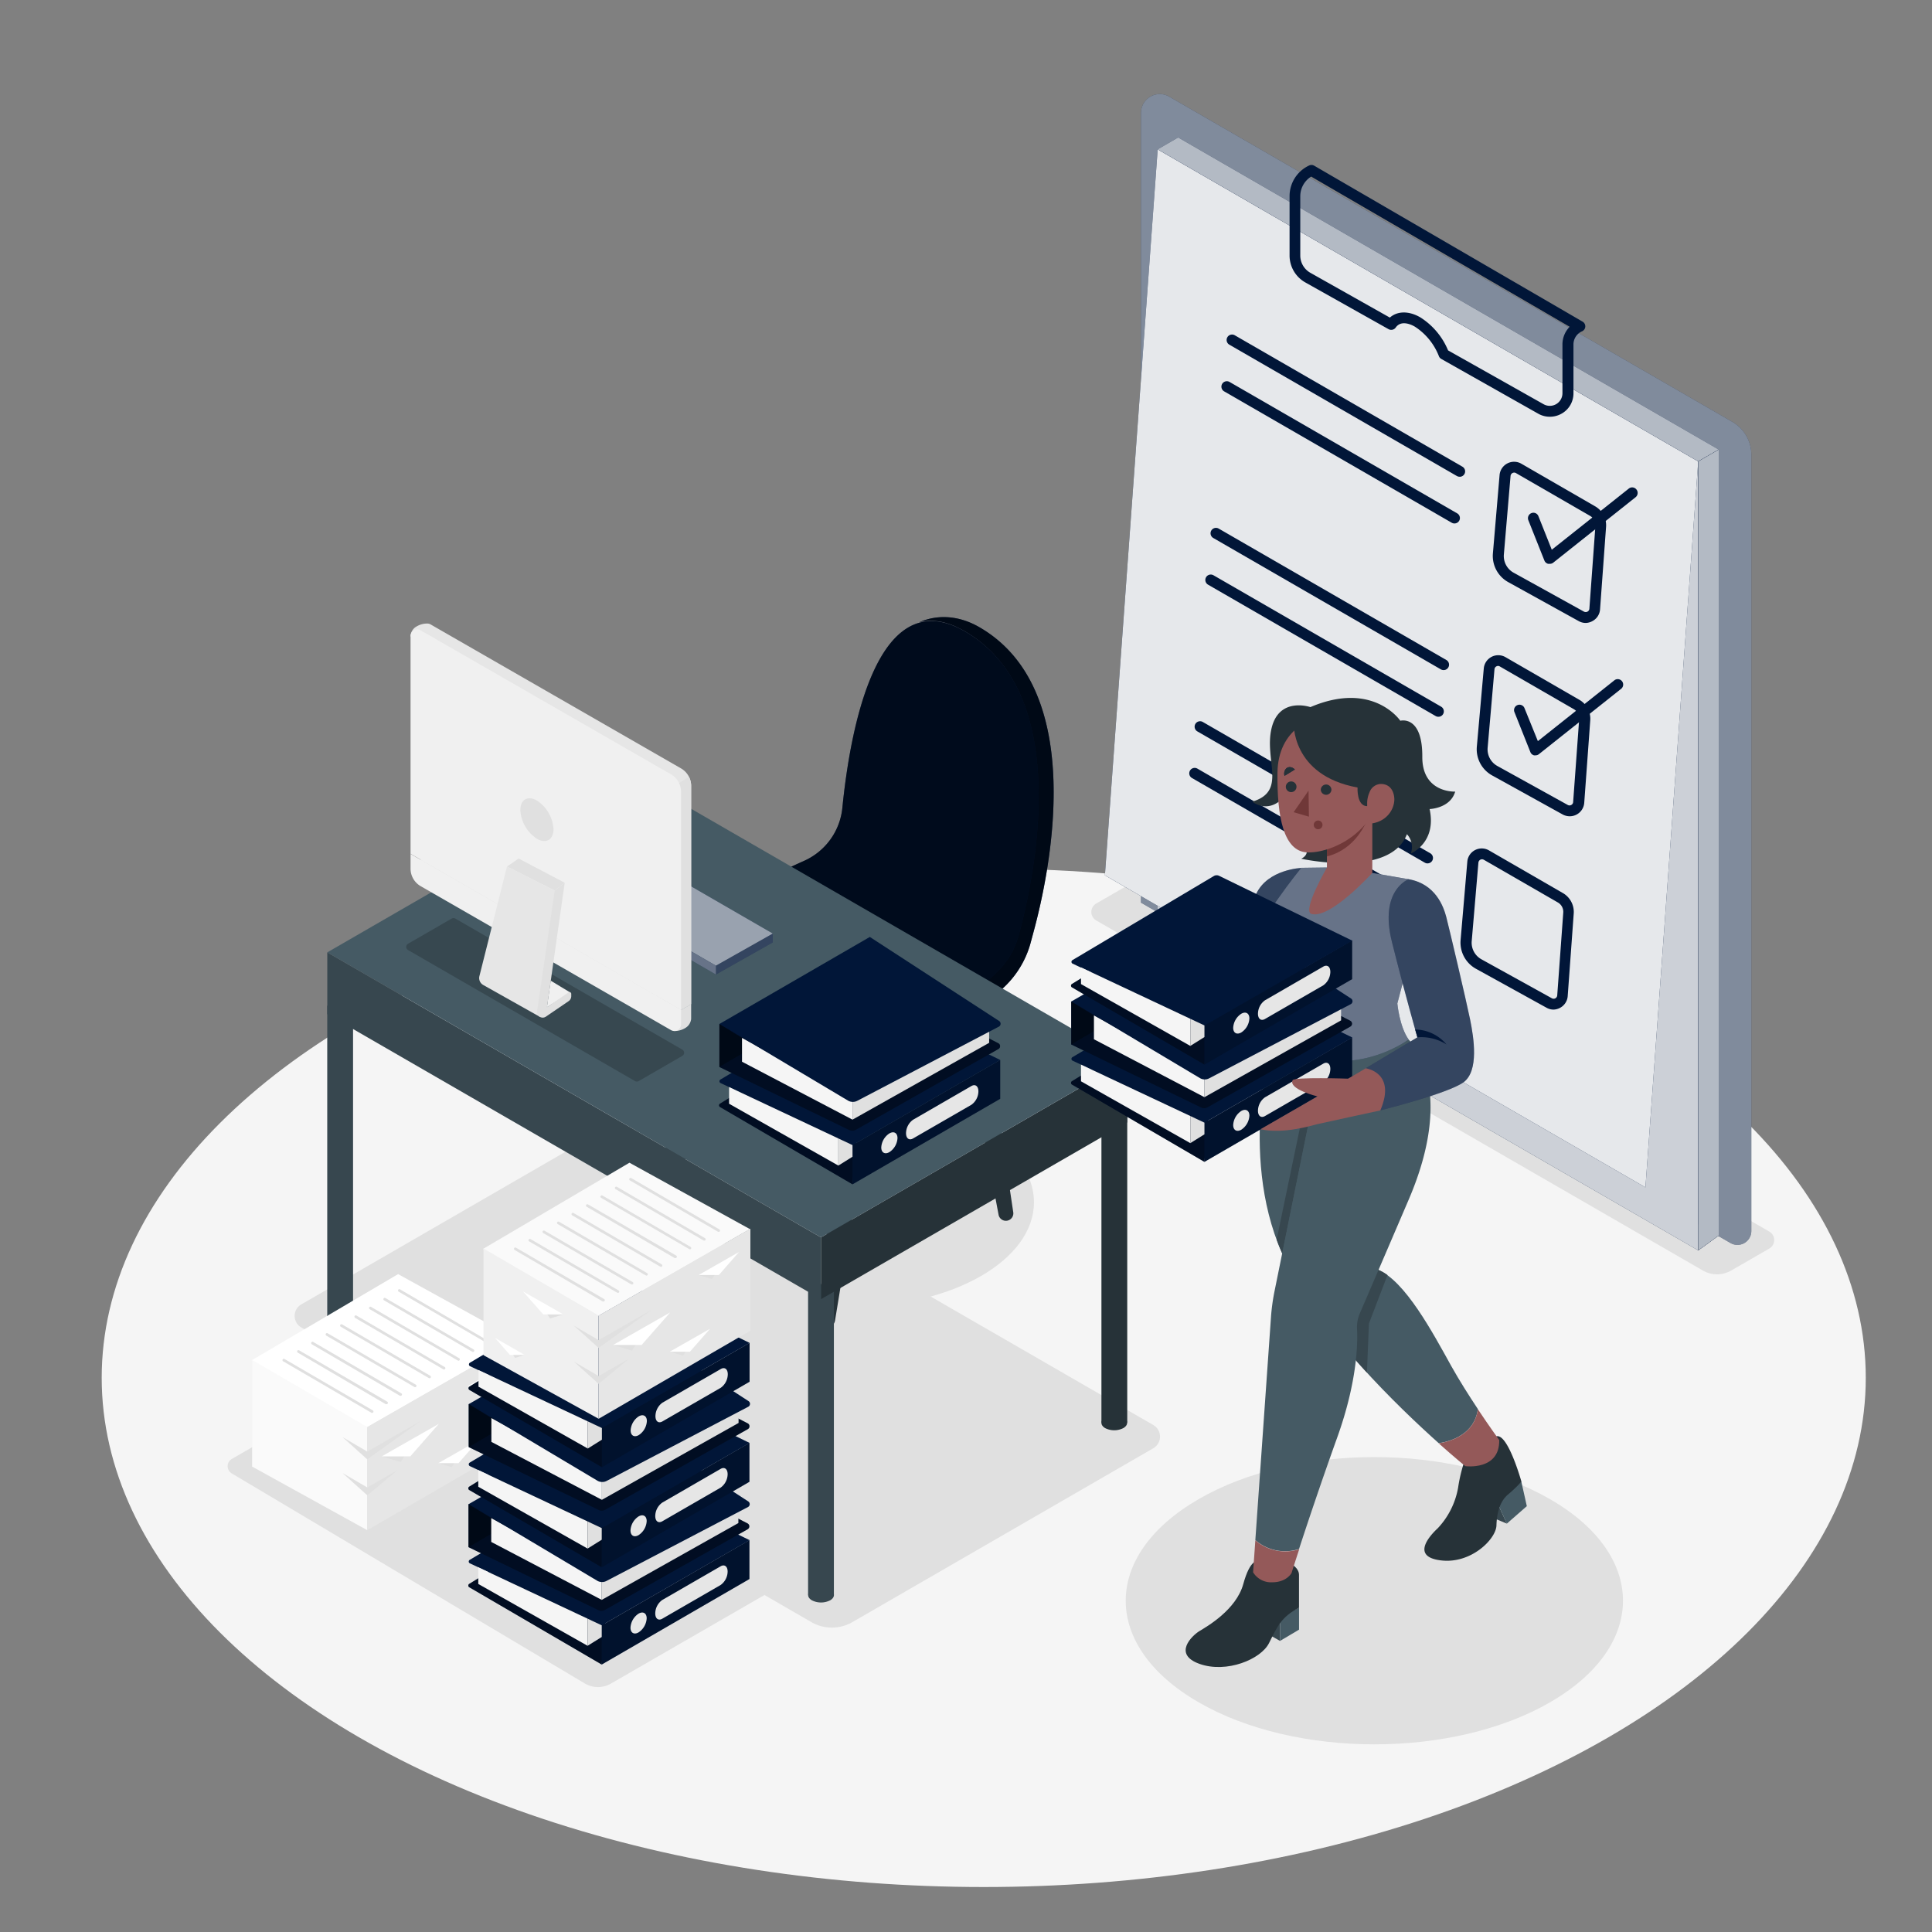 <svg xmlns="http://www.w3.org/2000/svg" viewBox="0 0 500 500"><rect x="0" y="0" width="500" height="500" fill="#808080" stroke="none"/><g id="freepik--Floor--inject-5"><ellipse cx="254.59" cy="356.57" rx="228.27" ry="131.79" style="fill:#f5f5f5"></ellipse></g><g id="freepik--Shadows--inject-5"><ellipse cx="220.85" cy="311.14" rx="46.74" ry="26.99" style="fill:#e0e0e0"></ellipse><path d="M401.18,388c25.13,14.51,25.13,38,0,52.54s-65.88,14.52-91,0-25.13-38,0-52.55S376.05,373.47,401.18,388Z" style="fill:#e0e0e0"></path><path d="M166.48,292.61l132,76.19a3.46,3.46,0,0,1,0,6l-77.88,45a10.61,10.61,0,0,1-10.62,0L78,343.56a3.45,3.45,0,0,1,0-6l77.89-45A10.59,10.59,0,0,1,166.48,292.61Z" style="fill:#e0e0e0"></path><path d="M115.61,349.3l91.48,54.39a2.18,2.18,0,0,1,0,3.76l-49,28.27a6.68,6.68,0,0,1-6.67,0L60,381.33a2.17,2.17,0,0,1,0-3.76l49-28.27A6.68,6.68,0,0,1,115.61,349.3Z" style="fill:#e0e0e0"></path><path d="M283.7,238.21l157,90.6a7.33,7.33,0,0,0,7.33,0l9.86-5.69a2.53,2.53,0,0,0,0-4.39L301,228.19a7.49,7.49,0,0,0-7.52,0l-9.76,5.63A2.53,2.53,0,0,0,283.7,238.21Z" style="fill:#e0e0e0"></path></g><g id="freepik--Tasks--inject-5"><path d="M295.29,233.61l152.56,88.08a3.59,3.59,0,0,0,5.39-3.1V117.65a9.79,9.79,0,0,0-4.89-8.46L302.58,25a4.86,4.86,0,0,0-7.29,4.21Z" style="fill:#011638"></path><path d="M295.29,233.61l152.56,88.08a3.59,3.59,0,0,0,5.39-3.1V117.65a9.79,9.79,0,0,0-4.89-8.46L302.58,25a4.86,4.86,0,0,0-7.29,4.21Z" style="fill:#fff;opacity:0.5"></path><polygon points="299.61 242.84 439.5 323.6 439.5 119.41 299.61 38.65 299.61 242.84" style="fill:#011638"></polygon><polygon points="299.61 242.84 439.5 323.6 439.5 119.41 299.61 38.65 299.61 242.84" style="fill:#fff;opacity:0.8"></polygon><polygon points="285.95 226.53 425.84 307.29 439.5 119.41 299.61 38.65 285.95 226.53" style="fill:#011638"></polygon><polygon points="285.95 226.53 425.84 307.29 439.5 119.41 299.61 38.65 285.95 226.53" style="fill:#fff;opacity:0.9"></polygon><polygon points="299.61 38.65 439.5 119.41 444.8 116.35 304.91 35.58 299.61 38.65" style="fill:#011638"></polygon><polygon points="299.61 38.65 439.5 119.41 444.8 116.35 304.91 35.58 299.61 38.65" style="fill:#fff;opacity:0.7"></polygon><polygon points="444.8 116.35 444.8 319.76 439.5 323.6 439.5 119.41 444.8 116.35" style="fill:#011638"></polygon><polygon points="444.8 116.35 444.8 319.76 439.5 323.6 439.5 119.41 444.8 116.35" style="fill:#011638"></polygon><polygon points="444.8 116.35 444.8 319.76 439.5 323.6 439.5 119.41 444.8 116.35" style="fill:#fff;opacity:0.7"></polygon><path d="M401,145.91a1.5,1.5,0,0,1-.37,0,1.41,1.41,0,0,1-.94-.84l-4.16-10.45a1.41,1.41,0,0,1,.79-1.82,1.39,1.39,0,0,1,1.82.78l3.46,8.69,19.91-15.81a1.4,1.4,0,0,1,2,.22,1.42,1.42,0,0,1-.22,2l-21.39,17A1.39,1.39,0,0,1,401,145.91Z" style="fill:#011638"></path><path d="M377.75,123.38a1.46,1.46,0,0,1-.7-.18l-58.9-34a1.4,1.4,0,0,1,1.41-2.43l58.9,34a1.4,1.4,0,0,1-.71,2.62Z" style="fill:#011638"></path><path d="M376.4,135.47a1.37,1.37,0,0,1-.7-.19l-58.9-34a1.4,1.4,0,0,1,1.41-2.43l58.9,34a1.4,1.4,0,0,1-.71,2.62Z" style="fill:#011638"></path><path d="M410.39,161.22a3.7,3.7,0,0,1-1.82-.48l-18.21-10.07a7.75,7.75,0,0,1-4-7.43l1.73-20.31a3.77,3.77,0,0,1,5.62-2.93l19.15,11.06a5.65,5.65,0,0,1,2.79,5.26l-1.56,21.41a3.72,3.72,0,0,1-1.95,3A3.81,3.81,0,0,1,410.39,161.22Zm-18.51-38.91a.95.95,0,0,0-.95.86l-1.73,20.31a4.92,4.92,0,0,0,2.52,4.73l18.21,10.08a1,1,0,0,0,.91,0,.94.94,0,0,0,.49-.76l1.56-21.41a2.82,2.82,0,0,0-1.39-2.62h0l-19.16-11.06A.85.85,0,0,0,391.88,122.31Z" style="fill:#011638"></path><path d="M373.59,173.42a1.39,1.39,0,0,1-.7-.19l-58.9-34a1.4,1.4,0,0,1,1.41-2.43l58.9,34a1.4,1.4,0,0,1-.71,2.62Z" style="fill:#011638"></path><path d="M372.24,185.5a1.39,1.39,0,0,1-.7-.19l-58.9-34a1.4,1.4,0,0,1,1.41-2.43l58.9,34a1.4,1.4,0,0,1-.71,2.62Z" style="fill:#011638"></path><path d="M406.23,211.25a3.83,3.83,0,0,1-1.82-.47L386.2,200.7a7.74,7.74,0,0,1-4-7.43L384,173a3.76,3.76,0,0,1,5.62-2.93l19.15,11.06h0a5.63,5.63,0,0,1,2.79,5.25L410,207.77a3.76,3.76,0,0,1-3.74,3.48Zm-18.51-38.91a1,1,0,0,0-.44.11.93.93,0,0,0-.51.76L385,193.51a4.92,4.92,0,0,0,2.52,4.73l18.21,10.08a.91.91,0,0,0,.91,0,.9.9,0,0,0,.49-.76l1.56-21.41a2.82,2.82,0,0,0-1.39-2.62l-19.16-11.06A.85.85,0,0,0,387.72,172.34Z" style="fill:#011638"></path><path d="M397.37,195.48a1.57,1.57,0,0,1-.37,0,1.41,1.41,0,0,1-.94-.84l-4.16-10.44a1.4,1.4,0,0,1,2.61-1L398,191.8,417.88,176a1.41,1.41,0,0,1,1.75,2.2l-21.39,17A1.4,1.4,0,0,1,397.37,195.48Z" style="fill:#011638"></path><path d="M369.44,223.45a1.37,1.37,0,0,1-.7-.19l-58.91-34a1.41,1.41,0,0,1,1.41-2.44l58.9,34a1.4,1.4,0,0,1-.7,2.62Z" style="fill:#011638"></path><path d="M368.09,235.54a1.43,1.43,0,0,1-.71-.19l-58.9-34a1.4,1.4,0,1,1,1.41-2.43l58.9,34a1.41,1.41,0,0,1-.7,2.63Z" style="fill:#011638"></path><path d="M402.07,261.28a3.65,3.65,0,0,1-1.81-.47L382,250.73a7.75,7.75,0,0,1-4-7.43l1.74-20.3a3.72,3.72,0,0,1,2-3,3.76,3.76,0,0,1,3.61.08l19.15,11.06h0a5.64,5.64,0,0,1,2.78,5.26l-1.56,21.41a3.74,3.74,0,0,1-1.95,3A3.8,3.8,0,0,1,402.07,261.28Zm-18.51-38.9a1,1,0,0,0-.44.1,1,1,0,0,0-.51.76l-1.73,20.3a4.91,4.91,0,0,0,2.52,4.73l18.22,10.08a.93.93,0,0,0,1.39-.75l1.56-21.42a2.8,2.8,0,0,0-1.39-2.62L384,222.5A1,1,0,0,0,383.56,222.38Z" style="fill:#011638"></path><path d="M401.09,107.85a6,6,0,0,1-3-.79L373,92.89a1.39,1.39,0,0,1-.61-.7,16,16,0,0,0-6.19-7.63c-1-.6-3.62-1.79-5,.22a1.42,1.42,0,0,1-1.84.41L337.74,73.05a8,8,0,0,1-4-6.92V50.75a8.74,8.74,0,0,1,5.08-7.93,1.4,1.4,0,0,1,1.29.06l69.46,40.36a1.4,1.4,0,0,1-.14,2.5,3.71,3.71,0,0,0-2.22,3.4v12.62a6,6,0,0,1-3,5.25A6.09,6.09,0,0,1,401.09,107.85ZM374.76,90.68l24.72,13.93a3.27,3.27,0,0,0,4.88-2.85V89.14a6.51,6.51,0,0,1,1.87-4.57L339.33,45.7a6,6,0,0,0-2.82,5V66.13a5.14,5.14,0,0,0,2.61,4.47l20.57,11.59c1.95-1.72,4.9-1.78,7.88-.06A18.44,18.44,0,0,1,374.76,90.68Z" style="fill:#011638"></path></g><g id="freepik--Chair--inject-5"><path d="M228.11,268.36l-12,73.38a2.29,2.29,0,0,1-2.26,1.92h0a2.29,2.29,0,0,1-2.28-2.54l8.44-75.7Z" style="fill:#263238"></path><path d="M186.6,243.68l-12,73.38a2.28,2.28,0,0,1-2.25,1.92h0a2.29,2.29,0,0,1-2.28-2.54l8.44-75.71Z" style="fill:#263238"></path><path d="M246.57,251.2l11.87,63.24a1.93,1.93,0,0,0,3.8-.64l-8.76-58.61Z" style="fill:#263238"></path><path d="M204.59,227.61l11.8,62.85a1.92,1.92,0,0,0,1.9,1.57,1.94,1.94,0,0,0,1.91-2.21l-8.7-58.23Z" style="fill:#263238"></path><path d="M208,222.83A16.86,16.86,0,0,0,218,209.1c1.91-19.25,8.69-58.93,31.68-45.72,28.36,16.3,18.21,63.65,14.08,78.83a20.46,20.46,0,0,1-5.21,9.06c-5.13,5.17-15.74,14.06-33.78,21.62a10.56,10.56,0,0,1-7,.42c-9-2.55-32.38-10.4-44.06-25.33a4.07,4.07,0,0,1,.68-5.7C179.08,238.52,189.76,231,208,222.83Z" style="fill:#011638"></path><path d="M208,222.83A16.86,16.86,0,0,0,218,209.1c1.91-19.25,8.69-58.93,31.68-45.72,28.36,16.3,18.21,63.65,14.08,78.83a20.46,20.46,0,0,1-5.21,9.06c-5.13,5.17-15.74,14.06-33.78,21.62a10.56,10.56,0,0,1-7,.42c-9-2.55-32.38-10.4-44.06-25.33a4.07,4.07,0,0,1,.68-5.7C179.08,238.52,189.76,231,208,222.83Z" style="opacity:0.5"></path><path d="M172.83,245.27a4,4,0,0,0,.84,2.71c.63.8,1.29,1.57,2,2.33h0c.37.41.76.82,1.15,1.22l0,0c.39.4.79.79,1.19,1.17l0,0,1.23,1.14,0,0c.42.38.85.75,1.28,1.12h0c6.62,5.56,14.66,9.79,21.84,12.85h0l1.33.55.14.06,1.22.49.22.09,1.14.45.26.1,1.07.4.3.11c.34.13.66.25,1,.36l.35.13.91.32.38.13.84.29.4.14.76.25.43.14.69.22.46.15.59.18.5.16.49.15.61.18.31.09.86.25a10.56,10.56,0,0,0,7-.42c18-7.56,28.65-16.45,33.78-21.62a20.46,20.46,0,0,0,5.21-9.06c4.13-15.18,14.28-62.53-14.08-78.83-.51-.29-1-.55-1.49-.78a3.18,3.18,0,0,0-.32-.16c-.48-.23-.95-.43-1.41-.61l-.14-.05c-.45-.17-.88-.31-1.32-.44l-.2-.06c-.46-.13-.92-.23-1.37-.32h-.12a12.74,12.74,0,0,0-2.72-.2h0a10.86,10.86,0,0,0-2.57.4h0c4.53-2,10.06-1.91,15.54,1.24,28.37,16.3,18.21,63.64,14.09,78.83l-.7,2.6A24.67,24.67,0,0,1,258,257.06l-7.36,5.63h0a115.82,115.82,0,0,1-25.89,14.74,10.62,10.62,0,0,1-7,.43c-9-2.55-32.39-10.39-44.07-25.33a4,4,0,0,1-.84-2.22h0v-5Z" style="fill:#011638"></path><path d="M172.83,245.27a4,4,0,0,0,.84,2.71c.63.8,1.29,1.57,2,2.33h0c.37.41.76.82,1.15,1.22l0,0c.39.4.79.79,1.19,1.17l0,0,1.23,1.14,0,0c.42.38.85.75,1.28,1.12h0c6.62,5.56,14.66,9.79,21.84,12.85h0l1.33.55.14.06,1.22.49.22.09,1.14.45.26.1,1.07.4.3.11c.34.13.66.25,1,.36l.35.13.91.32.38.13.84.29.4.14.76.25.43.14.69.22.46.15.59.18.5.16.49.15.61.18.31.09.86.25a10.56,10.56,0,0,0,7-.42c18-7.56,28.65-16.45,33.78-21.62a20.46,20.46,0,0,0,5.21-9.06c4.13-15.18,14.28-62.53-14.08-78.83-.51-.29-1-.55-1.49-.78a3.18,3.18,0,0,0-.32-.16c-.48-.23-.95-.43-1.41-.61l-.14-.05c-.45-.17-.88-.31-1.32-.44l-.2-.06c-.46-.13-.92-.23-1.37-.32h-.12a12.74,12.74,0,0,0-2.72-.2h0a10.86,10.86,0,0,0-2.57.4h0c4.53-2,10.06-1.91,15.54,1.24,28.37,16.3,18.21,63.64,14.09,78.83l-.7,2.6A24.67,24.67,0,0,1,258,257.06l-7.36,5.63h0a115.82,115.82,0,0,1-25.89,14.74,10.62,10.62,0,0,1-7,.43c-9-2.55-32.39-10.39-44.07-25.33a4,4,0,0,1-.84-2.22h0v-5Z" style="opacity:0.6"></path></g><g id="freepik--Desk--inject-5"><path d="M210.12,414.16a5.23,5.23,0,0,0,4.72,0c1.31-.75,1.31-2,0-2.72a5.17,5.17,0,0,0-4.72,0C208.82,412.19,208.82,413.41,210.12,414.16Z" style="fill:#37474f"></path><rect x="209.14" y="332.37" width="6.68" height="80.36" transform="translate(424.95 745.09) rotate(180)" style="fill:#37474f"></rect><path d="M286,369.59a5.23,5.23,0,0,0,4.72,0c1.31-.76,1.31-2,0-2.73a5.23,5.23,0,0,0-4.72,0C284.73,367.61,284.73,368.83,286,369.59Z" style="fill:#263238"></path><rect x="285.05" y="287.79" width="6.68" height="80.36" transform="translate(576.78 655.94) rotate(180)" style="fill:#263238"></rect><path d="M85.68,342.06a5.17,5.17,0,0,0,4.72,0c1.31-.75,1.31-2,0-2.72a5.23,5.23,0,0,0-4.72,0C84.38,340.09,84.38,341.31,85.68,342.06Z" style="fill:#37474f"></path><rect x="84.7" y="260.27" width="6.68" height="80.36" transform="translate(176.07 600.9) rotate(180)" style="fill:#37474f"></rect><path d="M167.29,281.25a4.64,4.64,0,0,0,4.23,0,1.29,1.29,0,0,0,0-2.44,4.64,4.64,0,0,0-4.23,0A1.29,1.29,0,0,0,167.29,281.25Z" style="fill:#455a64"></path><rect x="166.41" y="212.9" width="5.99" height="67.06" transform="translate(338.8 492.87) rotate(180)" style="fill:#455a64"></rect><polygon points="291.73 274.48 291.73 290.47 212.47 336.23 212.47 320.24 291.73 274.48" style="fill:#263238"></polygon><polygon points="84.7 246.47 212.47 320.24 212.47 336.23 84.7 262.46 84.7 246.47" style="fill:#37474f"></polygon><polygon points="163.96 200.71 291.73 274.48 212.47 320.24 84.7 246.47 163.96 200.71" style="fill:#455a64"></polygon><path d="M164.36,279.79l-58.77-33.93a.93.93,0,0,1,0-1.61l11.31-6.53a1,1,0,0,1,.93,0l58.77,33.93a.93.93,0,0,1,0,1.6l-11.32,6.54A.94.94,0,0,1,164.36,279.79Z" style="opacity:0.2"></path><path d="M220.63,306.5l-34.28-20a.51.51,0,0,1,0-.88l38-23.42Z" style="fill:#011638"></path><path d="M220.63,306.5l-34.28-20a.51.51,0,0,1,0-.88l38-23.42Z" style="opacity:0.4"></path><polygon points="220.63 306.5 258.85 284.37 258.85 274.31 220.63 296.35 220.63 306.5" style="fill:#011638"></polygon><polygon points="220.63 306.5 258.85 284.37 258.85 274.31 220.63 296.35 220.63 306.5" style="opacity:0.2"></polygon><path d="M251.39,285.92l-15.09,8.71c-1,.58-1.82,0-1.82-1.37h0a4.36,4.36,0,0,1,1.82-3.47l15.09-8.72c1-.58,1.82,0,1.82,1.38h0A4.33,4.33,0,0,1,251.39,285.92Z" style="fill:#e6e6e6"></path><path d="M232.27,294.54a4.61,4.61,0,0,1-2.1,3.63c-1.16.67-2.1.13-2.1-1.21a4.63,4.63,0,0,1,2.1-3.63C231.33,292.66,232.27,293.2,232.27,294.54Z" style="fill:#e6e6e6"></path><path d="M220.63,296.35,186.49,280.3a.52.52,0,0,1-.05-.91l36.63-21.78a1.42,1.42,0,0,1,1.37-.05l34.41,16.75Z" style="fill:#011638"></path><polygon points="188.69 281.33 188.69 285.65 216.97 301.65 216.97 294.63 188.69 281.33" style="fill:#f5f5f5"></polygon><polygon points="216.97 301.65 220.63 299.36 220.63 296.35 216.97 294.63 216.97 301.65" style="fill:#e0e0e0"></polygon><path d="M186.19,276.14V265h62.33c.21,0,6.9,3.49,9.86,5a.85.85,0,0,1,0,1.49L221.47,292.4a1.88,1.88,0,0,1-1.71.05Z" style="fill:#011638"></path><path d="M186.19,276.14V265h62.33c.21,0,6.9,3.49,9.86,5a.85.85,0,0,1,0,1.49L221.47,292.4a1.88,1.88,0,0,1-1.71.05Z" style="opacity:0.4"></path><polygon points="220.63 289.76 255.99 269.88 255.99 265.56 220.63 284.37 220.63 289.76" style="fill:#e0e0e0"></polygon><polygon points="186.19 276.14 195.44 270.73 186.19 264.98 186.19 276.14" style="fill:#011638"></polygon><polygon points="186.19 276.14 195.44 270.73 186.19 264.98 186.19 276.14" style="opacity:0.6"></polygon><polygon points="192.03 268.61 192.03 274.77 220.63 289.76 220.63 284.37 192.03 268.61" style="fill:#f5f5f5"></polygon><path d="M186.19,265l33.25,19.82a2.48,2.48,0,0,0,2.42.07l36.65-19.2a.85.85,0,0,0,.06-1.46l-33.46-21.75Z" style="fill:#011638"></path><polygon points="200 241.6 200 243.9 185.28 252.21 185.28 249.91 200 241.6" style="fill:#011638"></polygon><polygon points="200 241.6 200 243.9 185.28 252.21 185.28 249.91 200 241.6" style="fill:#fff;opacity:0.2"></polygon><polygon points="151.69 230.5 185.28 249.91 185.28 252.21 151.69 232.8 151.69 230.5" style="fill:#011638"></polygon><polygon points="151.69 230.5 185.28 249.91 185.28 252.21 151.69 232.8 151.69 230.5" style="fill:#fff;opacity:0.4"></polygon><polygon points="166.41 222.19 200 241.6 185.28 249.91 151.69 230.5 166.41 222.19" style="fill:#011638"></polygon><polygon points="166.41 222.19 200 241.6 185.28 249.91 151.69 230.5 166.41 222.19" style="fill:#fff;opacity:0.6"></polygon><path d="M173.05,263.22l1.5.87v2.74a5.31,5.31,0,0,0,2.75-.75l.11-.07a3,3,0,0,0,1.38-1.89,1.72,1.72,0,0,0,.08-.52v-3.74Z" style="fill:#e0e0e0"></path><path d="M107.7,162.19l.12-.07a5.41,5.41,0,0,1,2.75-.75h0a1.65,1.65,0,0,1,.87.23l64.81,37.26a5.25,5.25,0,0,1,2.62,4.54v56.46l-5.82,3.36-61.56-35.39a5.25,5.25,0,0,1-2.62-4.54V164.75h-2.62A3,3,0,0,1,107.7,162.19Z" style="fill:#e6e6e6"></path><path d="M178.31,201.05a5.25,5.25,0,0,1,.56,2.35v56.46l-5.82,3.36L170.87,262v-56.3Z" style="fill:#e0e0e0"></path><path d="M176.25,261.37v3.75a1.72,1.72,0,0,1-2.58,1.48l-64.8-37.26a5.25,5.25,0,0,1-2.62-4.54V221Z" style="fill:#f0f0f0"></path><path d="M106.25,164.6a1.72,1.72,0,0,1,2.58-1.49l64.8,37.27a5.23,5.23,0,0,1,2.62,4.54v56.45l-70-40.41" style="fill:#f0f0f0"></path><polygon points="143.56 230.49 131.21 224.25 134.23 222.19 146.12 228.44 143.56 230.49" style="fill:#e0e0e0"></polygon><path d="M131.21,224.24l-7.14,28.38a2.06,2.06,0,0,0,1,2.3l14.76,8.3s4.59-32.3,3.74-32.73Z" style="fill:#e6e6e6"></path><polygon points="147.6 256.87 142.52 253.79 141.54 260.68 147.6 256.87" style="fill:#f0f0f0"></polygon><path d="M143.56,230.49,139,261.67a1.47,1.47,0,0,0,2.29,1.43l5.86-4a1.55,1.55,0,0,0,.69-1.29v-.6a.45.45,0,0,0-.71-.37l-5.56,3.81,4.58-32.23Z" style="fill:#e0e0e0"></path><path d="M143.24,214.6c0,2.73-1.92,3.84-4.29,2.47a9.49,9.49,0,0,1-4.28-7.42c0-2.73,1.92-3.84,4.28-2.47A9.47,9.47,0,0,1,143.24,214.6Z" style="fill:#e0e0e0"></path></g><g id="freepik--Files--inject-5"><polygon points="94.94 369.42 134.21 346.93 103.03 329.74 65.13 352.05 94.94 369.42" style="fill:#fff"></polygon><path d="M96.3,365.67a.41.41,0,0,1-.18-.05l-22.8-13.29a.35.35,0,1,1,.35-.6L96.47,365a.35.35,0,0,1,.13.48A.35.35,0,0,1,96.3,365.67Z" style="fill:#e0e0e0"></path><path d="M100,363.4a.34.34,0,0,1-.17,0L77.06,350.06a.34.34,0,0,1-.12-.47.34.34,0,0,1,.47-.13l22.81,13.29a.35.35,0,0,1,.12.48A.34.34,0,0,1,100,363.4Z" style="fill:#e0e0e0"></path><path d="M103.68,361.23a.33.33,0,0,1-.17,0L80.7,347.9a.35.35,0,0,1-.12-.48.34.34,0,0,1,.47-.13l22.81,13.3a.34.34,0,0,1-.18.64Z" style="fill:#e0e0e0"></path><path d="M107.43,359a.41.41,0,0,1-.18-.05l-22.8-13.29a.36.36,0,0,1-.13-.48.34.34,0,0,1,.48-.12l22.8,13.29a.34.34,0,0,1,.13.47A.35.35,0,0,1,107.43,359Z" style="fill:#e0e0e0"></path><path d="M111.17,356.7a.34.34,0,0,1-.17-.05L88.19,343.36a.35.35,0,0,1-.12-.48.33.33,0,0,1,.47-.12l22.81,13.29a.34.34,0,0,1,.12.47A.35.35,0,0,1,111.17,356.7Z" style="fill:#e0e0e0"></path><path d="M114.92,354.43a.41.41,0,0,1-.18-.05l-22.8-13.29a.35.35,0,1,1,.35-.6l22.8,13.29a.34.34,0,0,1,.13.47A.36.36,0,0,1,114.92,354.43Z" style="fill:#e0e0e0"></path><path d="M118.66,352.16a.34.34,0,0,1-.17-.05L95.68,338.82a.35.35,0,0,1-.12-.48.34.34,0,0,1,.47-.12l22.81,13.29a.34.34,0,0,1,.12.47A.33.33,0,0,1,118.66,352.16Z" style="fill:#e0e0e0"></path><path d="M122.41,349.89a.41.41,0,0,1-.18-.05l-22.8-13.29a.35.35,0,1,1,.35-.6l22.8,13.29a.35.35,0,0,1,.13.48A.35.35,0,0,1,122.41,349.89Z" style="fill:#e0e0e0"></path><path d="M126.15,347.62a.34.34,0,0,1-.17-.05l-22.81-13.29a.35.35,0,0,1-.12-.48.34.34,0,0,1,.47-.12L126.33,347a.35.35,0,0,1,.12.48A.34.34,0,0,1,126.15,347.62Z" style="fill:#e0e0e0"></path><polygon points="65.25 351.94 95.05 369.31 95.05 396.01 65.25 379.55 65.25 351.94" style="fill:#fafafa"></polygon><polygon points="95.05 369.31 134.32 346.82 134.32 373.21 95.05 396.01 95.05 369.31" style="fill:#e6e6e6"></polygon><polygon points="88.64 371.92 95.05 375.66 108.92 367.72 95.05 377.69 88.64 371.92" style="fill:#e0e0e0"></polygon><polygon points="88.64 381.21 95.05 384.95 102.89 380.47 95.05 386.98 88.64 381.21" style="fill:#e0e0e0"></polygon><polygon points="98.78 376.91 103.68 378.37 107.43 372.7 98.78 376.91" style="fill:#e0e0e0"></polygon><polygon points="98.78 376.91 113.57 368.49 106.18 376.91 98.78 376.91" style="fill:#fff"></polygon><polygon points="120.92 358.81 124.39 359.85 127.04 355.83 120.92 358.81" style="fill:#e0e0e0"></polygon><polygon points="120.92 358.81 131.39 352.85 126.15 358.81 120.92 358.81" style="fill:#fff"></polygon><polygon points="113.43 378.66 116.9 379.7 119.55 375.68 113.43 378.66" style="fill:#e0e0e0"></polygon><polygon points="113.43 378.66 123.9 372.7 118.66 378.66 113.43 378.66" style="fill:#fff"></polygon><path d="M155.73,430.78l-34.28-20a.51.51,0,0,1,0-.88l38-23.42Z" style="fill:#011638"></path><path d="M155.73,430.78l-34.28-20a.51.51,0,0,1,0-.88l38-23.42Z" style="opacity:0.4"></path><polygon points="155.73 430.78 193.95 408.65 193.95 398.59 155.73 420.63 155.73 430.78" style="fill:#011638"></polygon><polygon points="155.73 430.78 193.95 408.65 193.95 398.59 155.73 420.63 155.73 430.78" style="opacity:0.2"></polygon><path d="M186.49,410.2l-15.09,8.72c-1,.58-1.82,0-1.82-1.38h0a4.33,4.33,0,0,1,1.82-3.47l15.09-8.71c1-.58,1.82,0,1.82,1.37h0A4.36,4.36,0,0,1,186.49,410.2Z" style="fill:#e6e6e6"></path><path d="M167.36,418.82a4.65,4.65,0,0,1-2.1,3.64c-1.15.67-2.09.12-2.09-1.21a4.66,4.66,0,0,1,2.09-3.64C166.42,416.94,167.36,417.48,167.36,418.82Z" style="fill:#e6e6e6"></path><path d="M155.73,420.63l-34.15-16.05a.51.51,0,0,1,0-.9l36.62-21.78a1.44,1.44,0,0,1,1.38-.06L194,398.59Z" style="fill:#011638"></path><polygon points="123.78 405.62 123.78 409.93 152.07 425.93 152.07 418.91 123.78 405.62" style="fill:#f5f5f5"></polygon><polygon points="152.07 425.93 155.73 423.65 155.73 420.63 152.07 418.91 152.07 425.93" style="fill:#e0e0e0"></polygon><path d="M121.29,400.42V389.27h62.32c.22,0,6.91,3.48,9.87,5a.86.86,0,0,1,0,1.5l-36.93,20.88a1.82,1.82,0,0,1-1.71.05Z" style="fill:#011638"></path><path d="M121.29,400.42V389.27h62.32c.22,0,6.91,3.48,9.87,5a.86.86,0,0,1,0,1.5l-36.93,20.88a1.82,1.82,0,0,1-1.71.05Z" style="opacity:0.4"></path><polygon points="155.73 414.05 191.09 394.16 191.09 389.84 155.73 408.65 155.73 414.05" style="fill:#e0e0e0"></polygon><polygon points="121.29 400.42 130.54 395.01 121.29 389.27 121.29 400.42" style="fill:#011638"></polygon><polygon points="121.29 400.42 130.54 395.01 121.29 389.27 121.29 400.42" style="opacity:0.6"></polygon><polygon points="127.13 392.89 127.13 399.05 155.73 414.05 155.73 408.65 127.13 392.89" style="fill:#f5f5f5"></polygon><path d="M121.29,389.27l33.25,19.81a2.44,2.44,0,0,0,2.41.07L193.61,390a.85.85,0,0,0,0-1.46l-33.45-21.74Z" style="fill:#011638"></path><path d="M155.73,405.62l-34.28-20a.51.51,0,0,1,0-.88l38-23.42Z" style="fill:#011638"></path><path d="M155.73,405.62l-34.28-20a.51.51,0,0,1,0-.88l38-23.42Z" style="opacity:0.4"></path><polygon points="155.73 405.62 193.95 383.49 193.95 373.43 155.73 395.47 155.73 405.62" style="fill:#011638"></polygon><polygon points="155.73 405.62 193.95 383.49 193.95 373.43 155.73 395.47 155.73 405.62" style="opacity:0.2"></polygon><path d="M186.49,385l-15.09,8.71c-1,.58-1.82,0-1.82-1.37h0a4.33,4.33,0,0,1,1.82-3.47l15.09-8.72c1-.58,1.82,0,1.82,1.38h0A4.36,4.36,0,0,1,186.49,385Z" style="fill:#e6e6e6"></path><path d="M167.36,393.66a4.61,4.61,0,0,1-2.1,3.63c-1.15.67-2.09.13-2.09-1.21a4.64,4.64,0,0,1,2.09-3.63C166.42,391.78,167.36,392.32,167.36,393.66Z" style="fill:#e6e6e6"></path><path d="M155.73,395.47l-34.15-16.05a.52.52,0,0,1,0-.91l36.62-21.78a1.44,1.44,0,0,1,1.38-.05L194,373.43Z" style="fill:#011638"></path><polygon points="123.78 380.45 123.78 384.77 152.07 400.77 152.07 393.75 123.78 380.45" style="fill:#f5f5f5"></polygon><polygon points="152.07 400.77 155.73 398.48 155.73 395.47 152.07 393.75 152.07 400.77" style="fill:#e0e0e0"></polygon><path d="M121.34,374.53V363.37h62.32c.21,0,6.9,3.49,9.86,5a.85.85,0,0,1,0,1.49l-36.94,20.89a1.86,1.86,0,0,1-1.7,0Z" style="fill:#011638"></path><path d="M121.34,374.53V363.37h62.32c.21,0,6.9,3.49,9.86,5a.85.85,0,0,1,0,1.49l-36.94,20.89a1.86,1.86,0,0,1-1.7,0Z" style="opacity:0.4"></path><polygon points="155.77 388.15 191.14 368.26 191.14 363.94 155.77 382.76 155.77 388.15" style="fill:#e0e0e0"></polygon><polygon points="121.34 374.53 130.58 369.12 121.34 363.37 121.34 374.53" style="fill:#011638"></polygon><polygon points="121.34 374.53 130.58 369.12 121.34 363.37 121.34 374.53" style="opacity:0.6"></polygon><polygon points="127.17 367 127.17 373.16 155.77 388.15 155.77 382.76 127.17 367" style="fill:#f5f5f5"></polygon><path d="M121.34,363.37l33.25,19.82a2.46,2.46,0,0,0,2.41.07l36.66-19.2a.85.85,0,0,0,.05-1.46l-33.46-21.75Z" style="fill:#011638"></path><path d="M155.77,379.72l-34.27-20a.51.51,0,0,1,0-.88l38-23.41Z" style="fill:#011638"></path><path d="M155.77,379.72l-34.27-20a.51.51,0,0,1,0-.88l38-23.41Z" style="opacity:0.4"></path><polygon points="155.77 379.72 193.99 357.59 193.99 347.54 155.77 369.57 155.77 379.72" style="fill:#011638"></polygon><polygon points="155.77 379.72 193.99 357.59 193.99 347.54 155.77 369.57 155.77 379.72" style="opacity:0.2"></polygon><path d="M186.54,359.15l-15.1,8.71c-1,.58-1.81,0-1.81-1.37h0a4.37,4.37,0,0,1,1.81-3.48l15.1-8.71c1-.58,1.81,0,1.81,1.37h0A4.37,4.37,0,0,1,186.54,359.15Z" style="fill:#e6e6e6"></path><path d="M167.41,367.77a4.64,4.64,0,0,1-2.1,3.63c-1.16.67-2.1.13-2.1-1.21a4.65,4.65,0,0,1,2.1-3.64C166.47,365.89,167.41,366.43,167.41,367.77Z" style="fill:#e6e6e6"></path><path d="M155.77,369.57l-34.14-16a.52.52,0,0,1,0-.91l36.62-21.78a1.47,1.47,0,0,1,1.38-.06L194,347.54Z" style="fill:#011638"></path><polygon points="123.83 354.56 123.83 358.87 152.12 374.88 152.12 367.85 123.83 354.56" style="fill:#f5f5f5"></polygon><polygon points="152.12 374.88 155.77 372.59 155.77 369.57 152.12 367.85 152.12 374.88" style="fill:#e0e0e0"></polygon><polygon points="154.82 340.59 194.09 318.1 162.9 300.91 125.01 323.22 154.82 340.59" style="fill:#fafafa"></polygon><path d="M156.17,336.83a.35.35,0,0,1-.17,0L133.2,323.5a.35.35,0,0,1-.13-.48.34.34,0,0,1,.47-.12l22.81,13.29a.34.34,0,0,1,.13.47A.37.37,0,0,1,156.17,336.83Z" style="fill:#e0e0e0"></path><path d="M159.92,334.56a.33.33,0,0,1-.17,0l-22.81-13.29a.36.36,0,0,1-.13-.48.34.34,0,0,1,.48-.12l22.8,13.29a.34.34,0,0,1-.17.64Z" style="fill:#e0e0e0"></path><path d="M163.56,332.4a.34.34,0,0,1-.17,0l-22.81-13.29a.35.35,0,0,1-.12-.48.34.34,0,0,1,.47-.12l22.81,13.29a.35.35,0,0,1,.12.48A.34.34,0,0,1,163.56,332.4Z" style="fill:#e0e0e0"></path><path d="M167.31,330.13a.41.41,0,0,1-.18-.05l-22.8-13.29a.34.34,0,0,1-.13-.47.35.35,0,0,1,.48-.13l22.8,13.29a.36.36,0,0,1,.13.48A.36.36,0,0,1,167.31,330.13Z" style="fill:#e0e0e0"></path><path d="M171.05,327.86a.26.26,0,0,1-.17-.05l-22.81-13.29a.34.34,0,0,1-.12-.47.34.34,0,0,1,.47-.13l22.81,13.29a.35.35,0,0,1,.12.48A.34.34,0,0,1,171.05,327.86Z" style="fill:#e0e0e0"></path><path d="M174.79,325.59a.28.28,0,0,1-.17,0l-22.8-13.29a.34.34,0,0,1-.13-.47.36.36,0,0,1,.48-.13L175,324.94a.36.36,0,0,1,.13.48A.37.37,0,0,1,174.79,325.59Z" style="fill:#e0e0e0"></path><path d="M178.54,323.32a.26.26,0,0,1-.17-.05L155.56,310a.34.34,0,0,1-.13-.47.36.36,0,0,1,.48-.13l22.8,13.29a.35.35,0,0,1,.13.48A.34.34,0,0,1,178.54,323.32Z" style="fill:#e0e0e0"></path><path d="M182.29,321.05a.39.39,0,0,1-.18,0l-22.8-13.3a.34.34,0,0,1-.13-.47.36.36,0,0,1,.48-.13l22.8,13.29a.36.36,0,0,1,.13.48A.36.36,0,0,1,182.29,321.05Z" style="fill:#e0e0e0"></path><path d="M186,318.78a.39.39,0,0,1-.18,0l-22.8-13.29a.35.35,0,1,1,.35-.61l22.8,13.29a.35.35,0,0,1,.13.48A.34.34,0,0,1,186,318.78Z" style="fill:#e0e0e0"></path><polygon points="125.12 323.1 154.93 340.48 154.93 367.18 125.12 350.72 125.12 323.1" style="fill:#f0f0f0"></polygon><polygon points="154.93 340.48 194.2 317.98 194.2 344.38 154.93 367.18 154.93 340.48" style="fill:#e6e6e6"></polygon><polygon points="148.52 343.09 154.93 346.82 168.8 338.88 154.93 348.85 148.52 343.09" style="fill:#e0e0e0"></polygon><polygon points="148.52 352.38 154.93 356.12 162.76 351.63 154.93 358.15 148.52 352.38" style="fill:#e0e0e0"></polygon><polygon points="158.66 348.08 163.56 349.54 167.31 343.87 158.66 348.08" style="fill:#e0e0e0"></polygon><polygon points="158.66 348.08 173.45 339.65 166.05 348.08 158.66 348.08" style="fill:#fff"></polygon><polygon points="180.79 329.98 184.26 331.01 186.91 327 180.79 329.98" style="fill:#e0e0e0"></polygon><polygon points="180.79 329.98 191.26 324.01 186.03 329.98 180.79 329.98" style="fill:#fff"></polygon><polygon points="173.31 349.83 176.78 350.86 179.43 346.85 173.31 349.83" style="fill:#e0e0e0"></polygon><polygon points="173.31 349.83 183.78 343.87 178.54 349.83 173.31 349.83" style="fill:#fff"></polygon><polygon points="135.82 350.66 133.28 351.42 131.33 348.47 135.82 350.66" style="fill:#e0e0e0"></polygon><polygon points="135.82 350.66 128.14 346.28 131.98 350.66 135.82 350.66" style="fill:#fff"></polygon><polygon points="145.82 340.18 142.35 341.21 139.7 337.2 145.82 340.18" style="fill:#e0e0e0"></polygon><polygon points="145.82 340.18 135.35 334.22 140.59 340.18 145.82 340.18" style="fill:#fff"></polygon></g><g id="freepik--Character--inject-5"><polygon points="389.97 394.31 386.64 392.92 387.5 388.88 389.97 394.31" style="fill:#37474f"></polygon><polygon points="393.72 383.44 395.14 389.79 389.97 394.31 387.5 388.88 393.72 383.44" style="fill:#455a64"></polygon><path d="M379.46,376.85a39.7,39.7,0,0,0-2.1,8.14,20.49,20.49,0,0,1-5.26,10.51c-2.43,2.24-6.77,7.4.76,8.32,7.79,1,14.32-5.48,14.42-9.05s1.05-6.37,3-8,3.47-3.3,3.47-3.3-3.47-12.46-6.44-11.76S379.46,376.85,379.46,376.85Z" style="fill:#263238"></path><path d="M382.47,364.66c-2.24-3.38-4.77-7.36-6.81-11-4.8-8.64-12.07-22.36-19.2-25.1V270.31l-27.38-1.26s-9,31.91,3.79,57.56c9.14,18.37,29,37.52,39.49,46.9C375.64,373,381.64,371.11,382.47,364.66Z" style="fill:#455a64"></path><path d="M388,372.69s-2.5-3.45-5.54-8c-.83,6.45-6.83,8.31-10.11,8.85,4.16,3.71,6.87,5.9,6.87,5.9S388.14,380.65,388,372.69Z" style="fill:#945959"></path><path d="M331.84,324.36l7.34-36.22s-5.48-3.2-5.48-11.66c0,0-.69,8.16,3,14.06l-6.31,30.28C330.83,322,331.32,323.19,331.84,324.36Z" style="fill:#37474f"></path><path d="M356.46,328.53v-2.1L353,328.67l-6.38,9.87-.6,7.75c2.51,3.09,5.13,6.09,7.74,8.93l.52-12.7,4.8-12.54A11.42,11.42,0,0,0,356.46,328.53Z" style="fill:#37474f"></path><polygon points="331.27 424.67 327.89 422.75 331.27 418.27 331.27 424.67" style="fill:#37474f"></polygon><polygon points="336.19 416.08 336.19 421.75 331.27 424.67 331.27 418.27 336.19 416.08" style="fill:#455a64"></polygon><path d="M325.51,404.06s-1.92-.78-3.75,5.89-9.41,11-11.33,12.16-7,6,0,8.5,15.91-1.18,18-5.39,3.16-6.77,7.75-9.14v-8.51c0-1.64-1.72-2.83-2.81-3.11S325.51,404.06,325.51,404.06Z" style="fill:#263238"></path><path d="M364.55,269.05l-30.85-2.17v9.6c0,8.46,5.48,11.66,5.48,11.66l-9.33,46a52.44,52.44,0,0,0-.92,6.72l-4.05,57.72a11.72,11.72,0,0,0,11.31,2.3c2.1-6.43,5.68-17.17,9.9-28.91,5.08-14.17,5.31-24,5.11-28a9.09,9.09,0,0,1,.73-4.09c1.68-3.9,5.77-13.38,12.62-29.37C377.31,280.81,364.55,269.05,364.55,269.05Z" style="fill:#455a64"></path><path d="M324.88,398.62l-.58,8.29a5.45,5.45,0,0,0,5,2.58c3.66,0,4.94-2.37,4.94-2.37s.73-2.31,2-6.2A11.72,11.72,0,0,1,324.88,398.62Z" style="fill:#945959"></path><path d="M336.77,224.62s-8.62.33-11.63,6.65-7.31,19.09-7.31,19.09l11.56,2.6Z" style="fill:#011638"></path><path d="M336.77,224.62s-8.62.33-11.63,6.65-7.31,19.09-7.31,19.09l11.56,2.6Z" style="fill:#fff;opacity:0.2"></path><path d="M355.2,225.92l9.35,1.62v21l-2.92,11.16s.55,6,2.92,9.32c0,0-16.64,12.62-35.47,0,0,0,.73-11,.73-14.08,0,0-6.38-3.84-5.75-9.69s12.71-20.66,12.71-20.66l6.64-.09Z" style="fill:#011638"></path><path d="M355.2,225.92l9.35,1.62v21l-2.92,11.16s.55,6,2.92,9.32c0,0-16.64,12.62-35.47,0,0,0,.73-11,.73-14.08,0,0-6.38-3.84-5.75-9.69s12.71-20.66,12.71-20.66l6.64-.09Z" style="fill:#fff;opacity:0.4"></path><path d="M339.13,183s-8.08-2.8-10.05,5.47,4.11,16.29-5,19c0,0,5.37,4.47,10.09-3.87l4,17s0,.93-1.41,1.64c0,0,23,5.1,27.35-6.35a4.88,4.88,0,0,1,1,5s6.77-2.74,4.87-11.51c0,0,5.35-.15,6.62-4.51,0,0-8.56.41-8.51-9,.06-10.92-5.69-9.34-5.69-9.34S355.37,176.06,339.13,183Z" style="fill:#263238"></path><path d="M343.41,217.24v7.29s-6.55,11.29-4,12c4.88,1.37,15.74-10.63,15.74-10.63V210.5Z" style="fill:#945959"></path><path d="M355.07,208.06v.43c-2.63,10.36-9.46,12.62-11.66,13.15l-.08-16,11.4-.05Z" style="fill:#703838"></path><path d="M344.15,185c-4.35.36-13.4,3.54-13.54,15s1.62,20.23,7.57,20.59,19.25-5,19.86-19.9S348.4,184.63,344.15,185Z" style="fill:#945959"></path><polygon points="338.65 204.61 338.75 211.35 334.79 210.2 338.65 204.61" style="fill:#703838"></polygon><path d="M344.57,204.43a1.38,1.38,0,0,1-2.75,0,1.39,1.39,0,0,1,1.36-1.4A1.37,1.37,0,0,1,344.57,204.43Z" style="fill:#263238"></path><path d="M335.53,203.6a1.38,1.38,0,1,1-1.4-1.36A1.37,1.37,0,0,1,335.53,203.6Z" style="fill:#263238"></path><path d="M332.44,200.78l2.66-1.63s-1-1.06-2.06-.4A1.87,1.87,0,0,0,332.44,200.78Z" style="fill:#011638"></path><path d="M332.44,200.78l2.66-1.63s-1-1.06-2.06-.4A1.87,1.87,0,0,0,332.44,200.78Z" style="fill:#263238"></path><path d="M351.33,203.81s-.27,4.83,2.51,4.83h5.45v-9.21c0-10.33-7.83-21.12-24.5-12.59C334.79,186.84,334,200.63,351.33,203.81Z" style="fill:#263238"></path><path d="M353.82,208.07a6.93,6.93,0,0,1,.6-3,3.24,3.24,0,0,1,2.83-2.18c3.25-.05,3.65,3.08,3.6,4.19-.15,2.92-2.54,6.05-7,6.12Z" style="fill:#945959"></path><path d="M342.26,213.48a1.13,1.13,0,1,1-1.13-1.13A1.13,1.13,0,0,1,342.26,213.48Z" style="fill:#703838"></path><path d="M364.55,227.54s-7.68,2.79-4.32,16.23,6.59,24.69,6.59,24.69l-13.37,8s4.86,2.33,3.77,10.9c0,0,17.48-4.32,21.53-7.26s2.67-11.53,1.71-16.26-5.48-23.93-6.17-26.54S371.56,228.76,364.55,227.54Z" style="fill:#011638"></path><path d="M364.55,227.54s-7.68,2.79-4.32,16.23,6.59,24.69,6.59,24.69l-13.37,8s4.86,2.33,3.77,10.9c0,0,17.48-4.32,21.53-7.26s2.67-11.53,1.71-16.26-5.48-23.93-6.17-26.54S371.56,228.76,364.55,227.54Z" style="fill:#fff;opacity:0.2"></path><path d="M366.82,268.46a12.16,12.16,0,0,1,7.54,1.85,10.79,10.79,0,0,0-8.12-3.88Z" style="fill:#011638"></path><path d="M311.71,300.69l-34.28-20a.51.51,0,0,1,0-.88l38-23.42Z" style="fill:#011638"></path><path d="M311.71,300.69l-34.28-20a.51.51,0,0,1,0-.88l38-23.42Z" style="opacity:0.4"></path><polygon points="311.71 300.69 349.93 278.56 349.93 268.5 311.71 290.54 311.71 300.69" style="fill:#011638"></polygon><polygon points="311.71 300.69 349.93 278.56 349.93 268.5 311.71 290.54 311.71 300.69" style="opacity:0.2"></polygon><path d="M342.47,280.11l-15.09,8.72c-1,.58-1.82,0-1.82-1.38h0a4.33,4.33,0,0,1,1.82-3.47l15.09-8.71c1-.58,1.82,0,1.82,1.37h0A4.36,4.36,0,0,1,342.47,280.11Z" style="fill:#e6e6e6"></path><path d="M323.34,288.73a4.65,4.65,0,0,1-2.1,3.64c-1.16.67-2.09.12-2.09-1.21a4.64,4.64,0,0,1,2.09-3.64C322.4,286.85,323.34,287.39,323.34,288.73Z" style="fill:#e6e6e6"></path><path d="M311.71,290.54l-34.15-16.05a.51.51,0,0,1,0-.9l36.62-21.78a1.44,1.44,0,0,1,1.38-.06l34.41,16.75Z" style="fill:#011638"></path><polygon points="279.76 275.52 279.76 279.84 308.05 295.84 308.05 288.82 279.76 275.52" style="fill:#f5f5f5"></polygon><polygon points="308.05 295.84 311.71 293.56 311.71 290.54 308.05 288.82 308.05 295.84" style="fill:#e0e0e0"></polygon><path d="M357.22,287.38s-15,3.23-16.39,3.57-8.64,2.61-14.61,1.3l14.74-8.5s-7.52-1.84-6.44-4.18c.41-.89,14.4-.41,14.4-.41l4.53-2.68S361.47,277.51,357.22,287.38Z" style="fill:#945959"></path><path d="M277.27,270.33V259.18h62.32c.22,0,6.91,3.48,9.87,5a.86.86,0,0,1,0,1.5l-36.93,20.88a1.82,1.82,0,0,1-1.71.05Z" style="fill:#011638"></path><path d="M277.27,270.33V259.18h62.32c.22,0,6.91,3.48,9.87,5a.86.86,0,0,1,0,1.5l-36.93,20.88a1.82,1.82,0,0,1-1.71.05Z" style="opacity:0.4"></path><polygon points="311.71 283.95 347.07 264.07 347.07 259.75 311.71 278.56 311.71 283.95" style="fill:#e0e0e0"></polygon><polygon points="277.27 270.33 286.51 264.92 277.27 259.18 277.27 270.33" style="fill:#011638"></polygon><polygon points="277.27 270.33 286.51 264.92 277.27 259.18 277.27 270.33" style="opacity:0.6"></polygon><polygon points="283.11 262.8 283.11 268.96 311.71 283.95 311.71 278.56 283.11 262.8" style="fill:#f5f5f5"></polygon><path d="M277.27,259.18,310.52,279a2.44,2.44,0,0,0,2.41.07l36.66-19.2a.85.85,0,0,0,.05-1.46l-33.45-21.74Z" style="fill:#011638"></path><path d="M311.71,275.53l-34.28-20a.51.51,0,0,1,0-.88l38-23.42Z" style="fill:#011638"></path><path d="M311.71,275.53l-34.28-20a.51.51,0,0,1,0-.88l38-23.42Z" style="opacity:0.4"></path><polygon points="311.71 275.52 349.93 253.4 349.93 243.34 311.71 265.38 311.71 275.52" style="fill:#011638"></polygon><polygon points="311.71 275.52 349.93 253.4 349.93 243.34 311.71 265.38 311.71 275.52" style="opacity:0.2"></polygon><path d="M342.47,255l-15.09,8.71c-1,.58-1.82,0-1.82-1.37h0a4.33,4.33,0,0,1,1.82-3.47l15.09-8.72c1-.57,1.82,0,1.82,1.38h0A4.36,4.36,0,0,1,342.47,255Z" style="fill:#e6e6e6"></path><path d="M323.34,263.57a4.61,4.61,0,0,1-2.1,3.63c-1.16.67-2.09.13-2.09-1.21a4.63,4.63,0,0,1,2.09-3.63C322.4,261.69,323.34,262.23,323.34,263.57Z" style="fill:#e6e6e6"></path><path d="M311.71,265.38l-34.15-16a.52.52,0,0,1,0-.91l36.62-21.78a1.44,1.44,0,0,1,1.38,0l34.41,16.75Z" style="fill:#011638"></path><polygon points="279.76 250.36 279.76 254.68 308.05 270.68 308.05 263.66 279.76 250.36" style="fill:#f5f5f5"></polygon><polygon points="308.05 270.68 311.71 268.39 311.71 265.38 308.05 263.66 308.05 270.68" style="fill:#e0e0e0"></polygon></g></svg>
